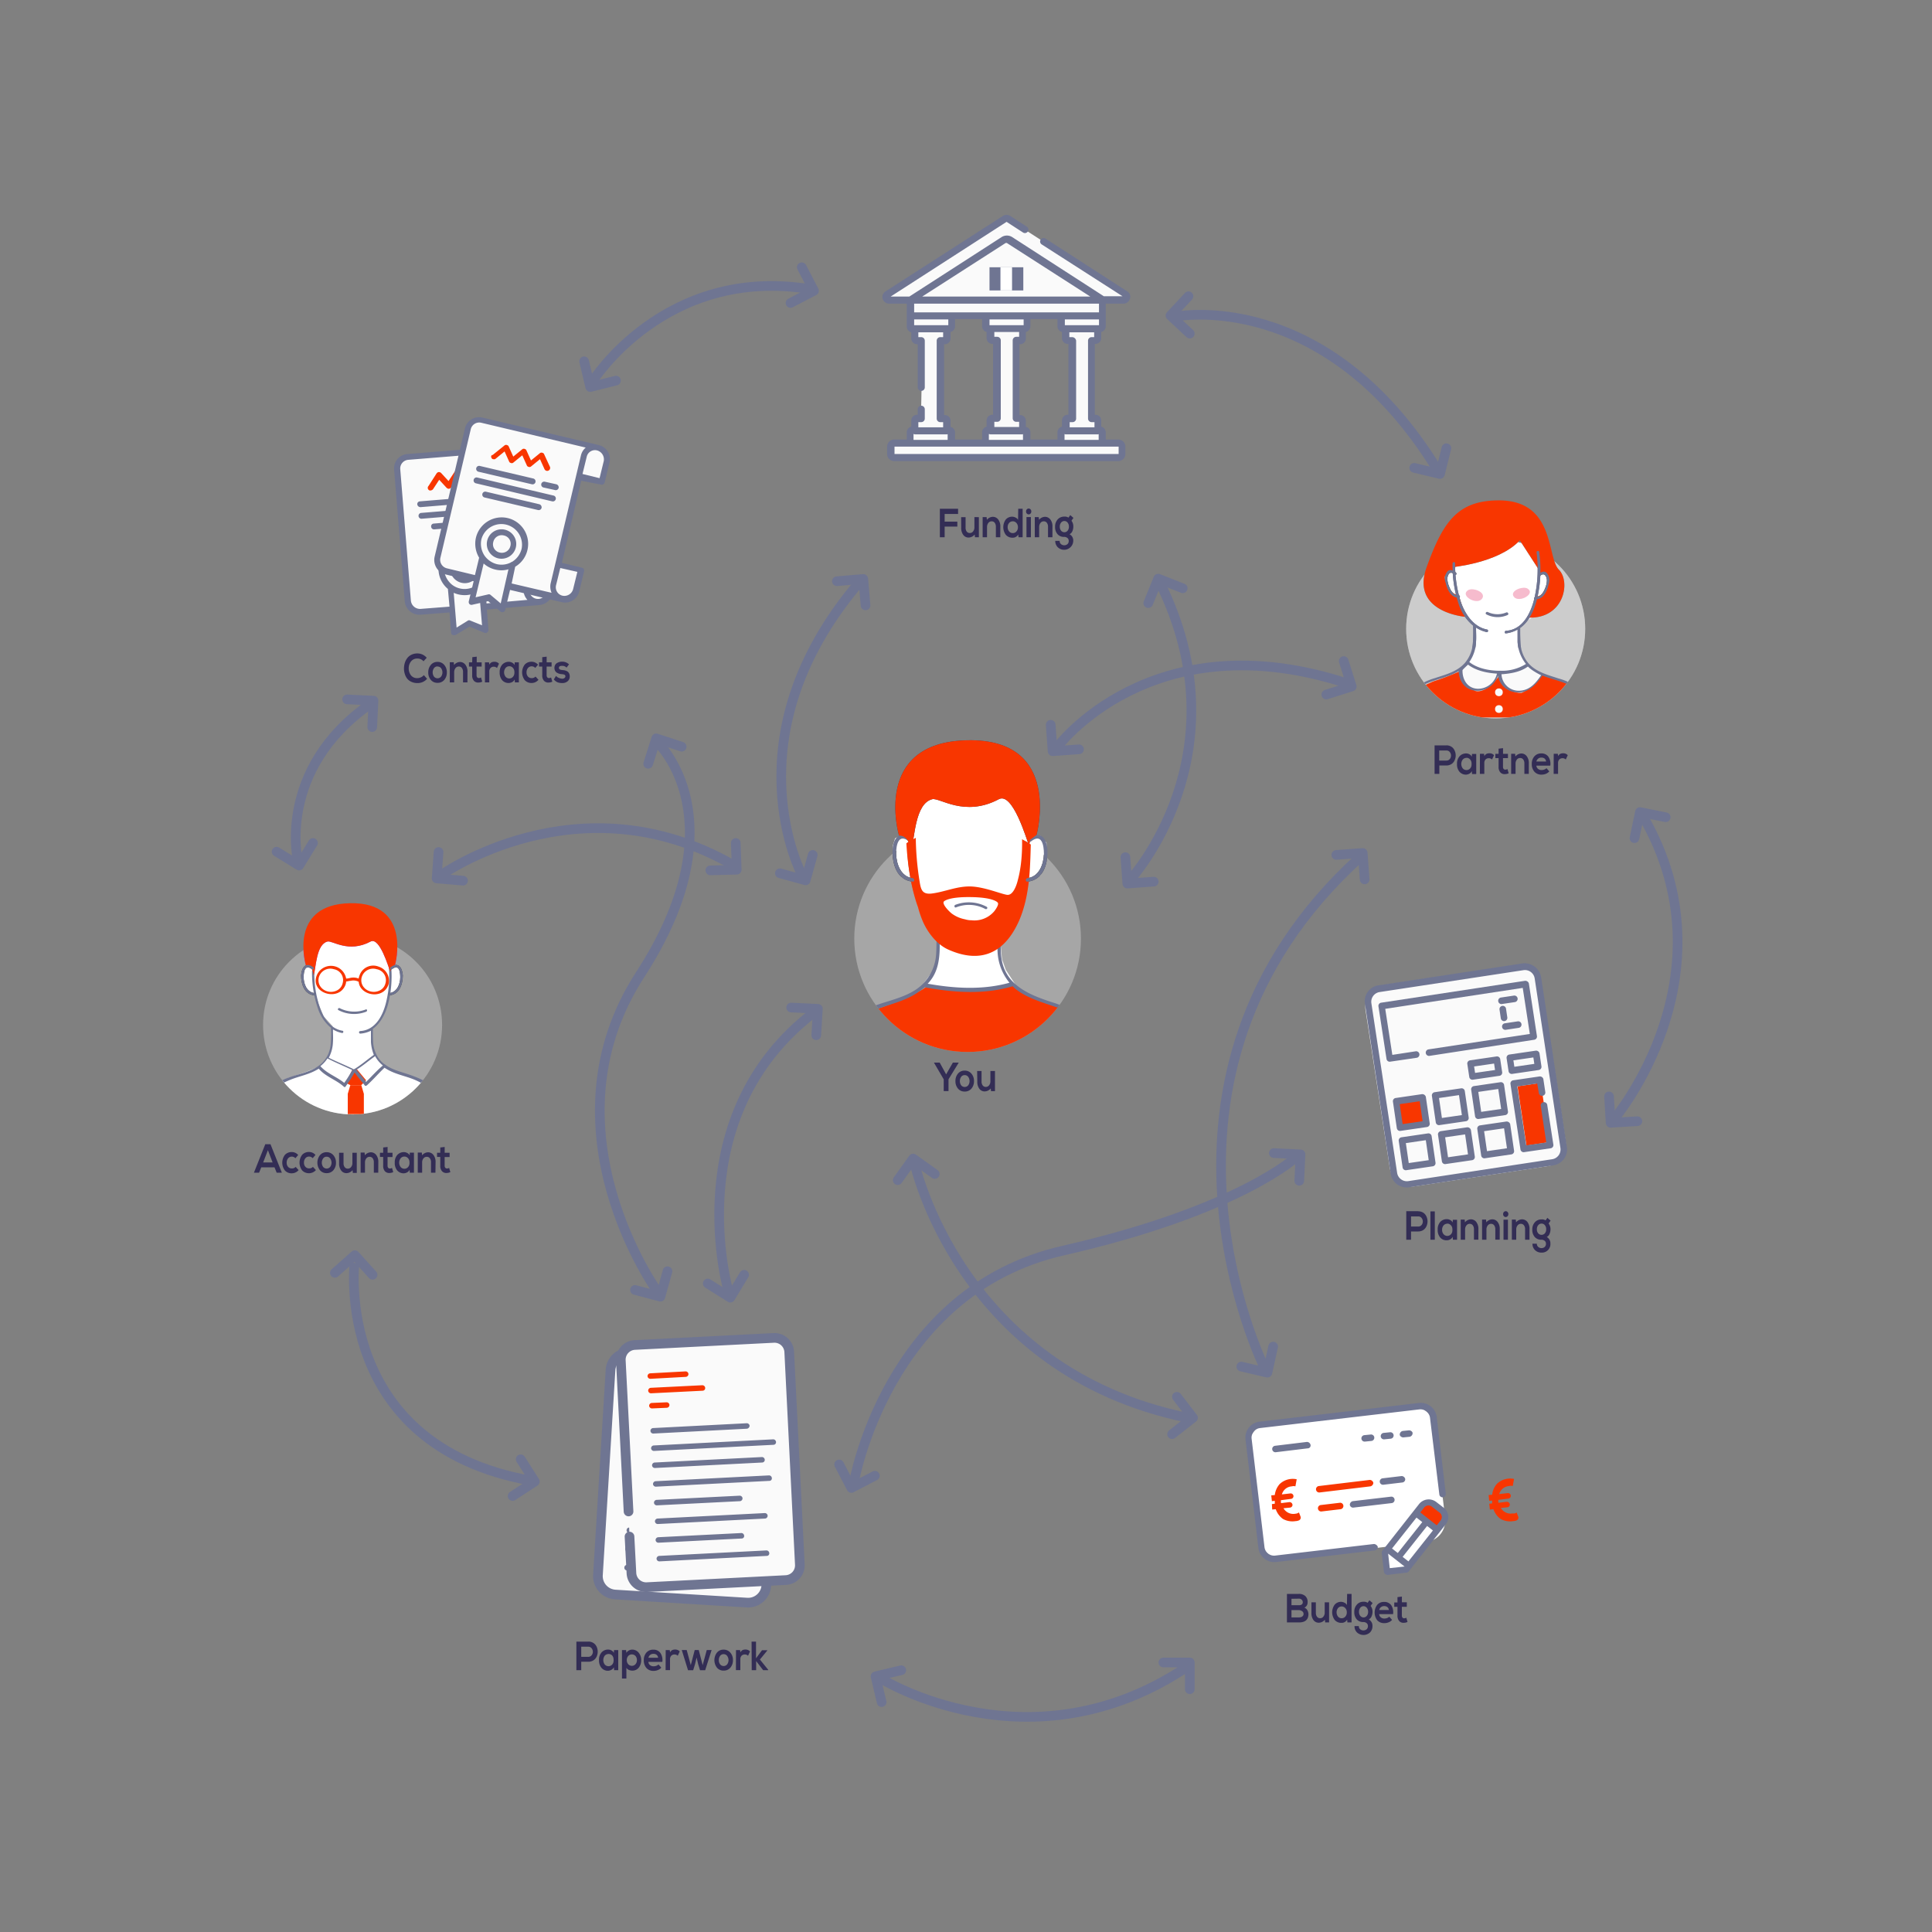 <svg id="Section1" xmlns="http://www.w3.org/2000/svg" viewBox="0 0 600 600"><rect x="0" y="0" width="600" height="600" fill="#808080" stroke="none"/><defs><clipPath id="clip-path"><circle class="cls-1" cx="300.5" cy="291.5" r="35.2"/></clipPath><clipPath id="clip-path-10"><circle class="cls-1" cx="464.5" cy="195.3" r="27.8"/></clipPath><clipPath id="clip-path-13"><path class="cls-1" d="M448.7 169.8h32.5v31.6h-32.5z"/></clipPath><clipPath id="clip-path-18"><circle class="cls-1" cx="109.5" cy="318.3" r="27.8"/></clipPath><style>.cls-1,.cls-10,.cls-11{fill:none}.cls-2{fill:#fff}.cls-3{fill:#f83600}.cls-4{clip-path:url(#clip-path)}.cls-5{fill:#ccc;opacity:.5}.cls-12,.cls-20,.cls-5{isolation:isolate}.cls-11{stroke-miterlimit:10}.cls-8{fill:#6f7592}.cls-9{fill:#38332d}.cls-10,.cls-11{stroke:#6f7592;stroke-width:3px}.cls-10{stroke-linecap:round;stroke-linejoin:round}.cls-13{fill:#332d55}.cls-14{fill:#fafafa}.cls-18{clip-path:url(#clip-path-10)}.cls-19{fill:#54bbd3}.cls-20{fill:#e84376;opacity:.2}.cls-21{clip-path:url(#clip-path-13)}.cls-22{clip-path:url(#clip-path-18)}</style></defs><path class="cls-2" d="M283.8 273.3l-3.4-1.1-2-3.6-.7-3.5v-2.5l.6-1.9 1.9-.9 2.9-8 4.3-8.2 30.1-.6 2.6 8.8v7.3l.9 1.2 1.8-.2 1.6 1.8.2 4.9-1.9 4.6-2.6 1.5-2.2.6-7.8 19.4.5 5.1 1.1 3.4 2.7 4-2.9.8-5.7.9-5.7.3-5.4-.4-7.7-1.1 3.4-4.6.9-3.8V291l-5.9-13.2-1.6-4.5z"/><path class="cls-3" d="M320.1 259.5l-3-4c.4 5.8.4 12-1.1 17.6-.4 1.7-1.5 4.8-3.3 4.6s-7.1-2.5-11.4-2.6-8 1.7-12.1 2.2c-2.9.3-3.3-1.2-3.7-3.7a90.17 90.17 0 01-1.2-14.7c0-.7-.4-2.7 0-3.4l-3 4c.4 13.8 3.7 22 3.7 22a33 33 0 001.4 4.2c1.5 3.6 4.4 7.4 8 9 8.7 3.9 16.9 2.5 22-9 3.7-8.4 3.4-17.5 3.7-26.2zM308.5 283a8.07 8.07 0 01-6.9 2.6 6.93 6.93 0 01-2-.3 10.11 10.11 0 01-4-1.7c-.6-.4-3.2-2.9-2.6-3.8 0 0 1.1-1.5 8.4-1.4s8.4 1.7 8.4 1.8c.4.6-1 2.5-1.3 2.8z"/><g class="cls-4"><circle class="cls-5" cx="300.5" cy="291.5" r="35.2"/></g><path stroke-miterlimit="10" stroke="#fff" fill="#fff" d="M283.9 273.3l-3.4-1.1-2-3.6-.7-3.5v-2.5l.6-1.9 1.9-.9 2.9-8 4.4-8.2 30-.6 2.6 8.8v7.3l.9 1.2 1.8-.2 1.6 1.8.2 4.9-1.9 4.6-2.6 1.5-2.2.6-7.8 19.4.5 5.1 1.2 3.4 2.6 4-2.9.8-5.7.9-5.7.3-5.4-.4-7.7-1.1 3.4-4.6.9-3.8V291l-5.9-13.2-1.6-4.5z"/><g class="cls-4"><path class="cls-3" d="M256.3 327s4.4-9.2 12.7-12.4l7.1-2.6s9.7-3.7 11.6-5.6c0 0 18.1 2.6 26.3-1.2 0 0 7.4 5.1 9.8 5.9 0 0 11.4 2.8 15.2 7 0 0 6.4 4.8 6.2 8.8h-88.9z"/></g><path d="M282.9 264.5c1.2-4.2 1.2-14.9 6.6-16.3 2.3-.6 10 5.7 20.7 0 4.3-2.3 8.6 12.4 9.4 14.5l.3-1.9 2-1.5s8.3-30-21.5-29.4-21.2 29.6-21.2 29.6 3.3-.4 3.7 5z" fill="#40405b"/><g class="cls-4"><path class="cls-8" d="M258.9 323.7c2.4-4.3 7-7.6 11.6-9.6 1.9 4.3 2.1 8.9 1.7 13.6h1.2a29.07 29.07 0 00-1.8-14c4.5-1.8 9.3-2.7 13.3-5.4.1-.1.2-.1.2-.2a17.68 17.68 0 002.2-1.6c.1.1.2.2.3.2 9 1.6 18.1 2.2 26.9-.4a11 11 0 001.1 1c4.3 3.3 10.2 4.5 15.1 6.5l.6.3c-3.1 3.5-3.9 8.7-3.8 13.6h1.2c-.1-4.8.6-9.9 3.7-13.1 4.2 2 8.3 5.2 10.5 9.1a33.89 33.89 0 011.8 3.9h1.1a28.13 28.13 0 00-5-8.7c-3.3-3.7-8.6-5.8-13.3-7.4-7.8-2.5-15.8-5.5-16.6-14.9-.2-2.3-.1-4.6-.1-7 3.7-2.6 5.9-7.2 7.2-11.7a55.42 55.42 0 001.5-17.7 4.87 4.87 0 01-1.1.4 55 55 0 01-1.3 16.2c-1.5 6.3-5.1 13.3-12.4 13.7a2.44 2.44 0 000 1.2 12.08 12.08 0 005.1-1.4c0 1.8-.1 3.5 0 5.3a16.37 16.37 0 003.7 9.6c-8.3 2.3-16.9 1.8-25.4.3 2.7-2.8 3.5-6.2 3.7-9.9.1-2 0-4.1 0-6.1a12.25 12.25 0 004.4 1.7c.7.1.9-1 .2-1.1-5.9-1.1-9.2-6.4-11-11.6a50.94 50.94 0 01-2.5-16.9c0-.7-1.1-.6-1.1.1a52.83 52.83 0 002.7 17.7 20.38 20.38 0 006.3 9.4c0 2.6.1 5.2-.1 7.8a14.35 14.35 0 01-3.4 8.2c-3.3 3.9-8.5 5.2-13.2 6.7s-10 3.6-13.3 7.4a28.13 28.13 0 00-5 8.7h1.1c.7-1.2 1.3-2.7 2-3.9z"/></g><g class="cls-4"><path class="cls-8" d="M296.9 281.8a10.76 10.76 0 019.1.5c.5.2.9-.4.4-.7a11.77 11.77 0 00-9.7-.6c-.5.2-.3 1 .2.8z"/></g><g class="cls-4"><path class="cls-9" d="M319.7 260.4c-.5.4 0 1.4.5.9 3.3-2.6 4 1.1 4 3.9-.1 3.2-1.5 7.1-5.1 7.5-.7.1-.7 1.2 0 1.1 4.8-.5 6.3-5.3 6.2-9.6-.1-3.7-2.1-6.5-5.6-3.8z"/></g><g class="cls-4"><path class="cls-9" d="M282.8 260.4c.5.4 0 1.4-.5.9-3.3-2.6-4 1.1-4 3.9.1 3.2 1.5 7.1 5.1 7.5.7.1.7 1.2 0 1.1-4.8-.5-6.3-5.3-6.2-9.6 0-3.7 2.1-6.5 5.6-3.8z"/></g><g class="cls-4"><path class="cls-3" d="M320.2 259.7l-3-4c.4 5.8.4 12-1.1 17.6-.4 1.7-1.5 4.8-3.3 4.6s-7.1-2.5-11.4-2.6-8 1.7-12.1 2.2c-2.9.3-3.3-1.2-3.7-3.7a90.17 90.17 0 01-1.2-14.7c0-.7-.4-2.7 0-3.4l-3 4c.4 13.8 3.7 22 3.7 22a33 33 0 001.4 4.2c1.5 3.6 4.4 7.4 8 9 8.7 3.9 16.9 2.5 22-9 3.6-8.4 3.4-17.5 3.7-26.2zm-11.6 23.5a8.07 8.07 0 01-6.9 2.6 6.93 6.93 0 01-2-.3 10.11 10.11 0 01-4-1.7c-.6-.4-3.2-2.9-2.6-3.8 0 0 1.1-1.5 8.4-1.4s8.4 1.7 8.4 1.8c.4.6-1 2.5-1.3 2.8z"/></g><path class="cls-8" d="M319.7 260.4c-.5.4 0 1.4.5.9 3.3-2.6 4 1.1 4 3.9-.1 3.2-1.5 7.1-5.1 7.5-.7.1-.7 1.2 0 1.1 4.8-.5 6.3-5.3 6.2-9.6-.1-3.7-2.1-6.5-5.6-3.8zm-36.9 0c.5.4 0 1.4-.5.9-3.3-2.6-4 1.1-4 3.9.1 3.2 1.5 7.1 5.1 7.5.7.1.7 1.2 0 1.1-4.8-.5-6.3-5.3-6.2-9.6 0-3.7 2.1-6.5 5.6-3.8z"/><path class="cls-3" d="M282.9 264.5c1.2-4.2 1.2-14.9 6.6-16.3 2.3-.6 10 5.7 20.7 0 4.3-2.3 8.6 12.4 9.4 14.5l.3-1.9 2-1.5s8.3-30-21.5-29.4-21.2 29.6-21.2 29.6 3.3-.4 3.7 5z"/><path class="cls-10" d="M249 83l3.8 7.3-7.3 3.8M143.8 273.5l-8.2-.7.6-8.2"/><path class="cls-11" d="M92.5 267.4s-6.7-28.3 22.4-48.7M249.2 272s-23.3-43.1 17.8-91.3m61.1 51.6s29.3-40.1 90.5-20M351 273.2s35.8-38.9 9.1-92.5m5.1-82.4s46.4-9.2 81.2 47.6m54.9 201.6s37.6-44.5 8.9-94.1M392.8 425s-45.3-90.7 29.5-158.7m-218 135s-36.6-50.6-5.5-98.6 5.5-72 5.5-72M136.6 272s43-31 91.2-3.3M110.1 392.2s-6.7 56.5 54.6 67.6m61.6-58.5s-16.1-54.6 26.8-87.1m30.9 47s14 64.6 84.8 79.1"/><path class="cls-11" d="M265.1 460.8s10.1-59.9 65-72.4 72.5-29.1 72.5-29.1M273.4 521.2s46.5 29.3 95.5-3.7"/><path class="cls-10" d="M361.3 516.3h8.2v8.3m-95.7 4l-1.9-8 8-1.9m-8.2-60.4l-7.3 3.8-3.8-7.3m-29.5-58.9l-4.3 7.1-7-4.4m-12.5-3.8l-2.2 7.9-7.9-2.1m-35.5 52.6l4.4 6.9-6.9 4.5M104 395.3l6.2-5.5 5.5 6.1m249.8 37.9l5 6.5-6.5 5.1m31.4-27.2l-1.8 8.1-8.1-1.9m10.1-66.3l8.3.4-.4 8.2m-124.7-.2l4.8-6.7 6.7 4.8m-44.6-51.7l8.3.4-.5 8.2m255 26.7l-8.3.5-.5-8.2m7.9-80.2l1.7-8.1 8 1.6M415 265.5l8.2-.6.6 8.2m-6.5-67.8l2.5 7.9-7.9 2.5m-76.8 17l-8.2.6-.6-8.2m32 48.7l-8.2.6-.6-8.2m7.1-78.9l3.1-7.6 7.6 3m-107.4-2.2l8.2-.7.7 8.2m-77.5-69.8l-8 2-1.9-8m71 153.3l-2.2 7.9-8-2.2m-13.7-9.4l.3 8.3-8.2.2m-123.4-8.5l-4.3 7-7-4.3m21.9-47.3l8.2.4-.4 8.2m85.7 11.4l2.5-7.9 7.9 2.6m157.8-128.3l-6-5.6 5.6-6m80.1 47.2l-2 8-8-1.9"/><g class="cls-12"><path class="cls-13" d="M291.83 330l2 3.65 2.09-3.65h1.79v.07l-3.14 5.12v3.66h-1.49v-3.66l-3-5.12V330zm5.67 3.42a2.6 2.6 0 012.08-.93 2.64 2.64 0 012.1.93 3.43 3.43 0 01.8 2.32 3.48 3.48 0 01-.78 2.32 2.63 2.63 0 01-2.11.93 2.59 2.59 0 01-2.09-.93 3.48 3.48 0 01-.78-2.32 3.52 3.52 0 01.78-2.32zm2.09.47a1.27 1.27 0 00-1.1.55 2.31 2.31 0 000 2.6 1.42 1.42 0 002.21 0 2.25 2.25 0 000-2.59 1.31 1.31 0 00-1.11-.56zm3.87-1.28h1.37v3.27a2 2 0 00.35 1.2 1.17 1.17 0 001 .47 1.25 1.25 0 001-.51 1.92 1.92 0 00.4-1.24v-3.19H309v6.25h-1.23l-.09-.84a2.48 2.48 0 01-1.87.93 2 2 0 01-1.66-.82 3.55 3.55 0 01-.64-2.24z"/></g><g class="cls-12"><path class="cls-13" d="M182.74 509.81a2.83 2.83 0 011.25.27 2.64 2.64 0 01.92.71 3.09 3.09 0 01.53 1 3.76 3.76 0 010 2.3 3.09 3.09 0 01-.53 1 2.64 2.64 0 01-.92.71 2.83 2.83 0 01-1.25.27h-2.23v2.61H179v-8.86h3.72zm-2.23 1.59v3.14h2.23a1.25 1.25 0 001-.49 1.66 1.66 0 00.38-1.08 1.82 1.82 0 00-.38-1.08 1.28 1.28 0 00-1-.49zm10.13 1.9l.05-.86H192v6.24h-1.29l-.07-.91a1.68 1.68 0 01-.75.79 2.26 2.26 0 01-1 .31 2.61 2.61 0 01-2.06-.86 3.48 3.48 0 01-.8-2.46 3.38 3.38 0 01.82-2.41 2.67 2.67 0 012.07-.85 2 2 0 011 .28 1.8 1.8 0 01.72.73zm-1.64.37a1.56 1.56 0 00-1.18.5 2.32 2.32 0 000 2.77 1.54 1.54 0 001.18.51 1.48 1.48 0 001-.39 1.7 1.7 0 00.52-.94 3.45 3.45 0 000-1.11 1.69 1.69 0 00-.52-1 1.48 1.48 0 00-1-.34zm5.53 7.61h-1.37v-8.84h1.28l.09.86a1.9 1.9 0 01.8-.74 2.16 2.16 0 011-.26 2.57 2.57 0 012 .93 3.47 3.47 0 01.79 2.34 3.61 3.61 0 01-.75 2.34 2.51 2.51 0 01-2 .92 2.81 2.81 0 01-1.05-.21 1.51 1.51 0 01-.79-.68zm.57-4.45a1.51 1.51 0 002.26 0 1.86 1.86 0 00.44-1.26 1.93 1.93 0 00-.42-1.27 1.55 1.55 0 00-2.3 0 1.93 1.93 0 00-.43 1.27 1.87 1.87 0 00.45 1.26zm10.59-.72h-4.33a1.38 1.38 0 00.5 1 1.71 1.71 0 001.15.37 2.26 2.26 0 00.83-.16 1.59 1.59 0 00.65-.42l.88 1a2.59 2.59 0 01-1.07.75 3.36 3.36 0 01-1.31.26 2.88 2.88 0 01-2.24-.9 3.51 3.51 0 01-.81-2.43 3.45 3.45 0 01.8-2.35 2.75 2.75 0 012.15-.91 2.58 2.58 0 012.19 1 4 4 0 01.61 2.79zm-4.31-1.28h3a1.28 1.28 0 00-.45-.9 1.52 1.52 0 00-1-.31 1.6 1.6 0 00-1 .31 1.52 1.52 0 00-.55.9zm5.36-2.39H208l.1.72a1.62 1.62 0 01.68-.71 2.05 2.05 0 01.89-.17 1.85 1.85 0 011.43.59l-.62 1.34a1.41 1.41 0 00-1-.4 1.37 1.37 0 00-1 .38 1.64 1.64 0 00-.4 1.2v3.29h-1.37zm9.01-.01H217l1.22 4.69 1.27-4.69H221l-2 6.27h-1.6l-.57-1.84-.49-2.09-.5 2.09-.57 1.84h-1.6l-1.94-6.27h1.53l1.27 4.69zm6.89.82a2.61 2.61 0 012.08-.94 2.66 2.66 0 012.1.94 3.41 3.41 0 01.8 2.32 3.5 3.5 0 01-.78 2.32 2.63 2.63 0 01-2.11.93 2.59 2.59 0 01-2.09-.93 3.84 3.84 0 010-4.64zm2.09.47a1.28 1.28 0 00-1.1.54 2.15 2.15 0 00-.4 1.31 2.09 2.09 0 00.4 1.29 1.4 1.4 0 002.21 0 2.23 2.23 0 000-2.58 1.31 1.31 0 00-1.11-.56zm3.84-1.28h1.27l.1.72a1.62 1.62 0 01.68-.71 2 2 0 01.88-.17 1.83 1.83 0 011.43.59l-.62 1.34a1.37 1.37 0 00-1-.4 1.41 1.41 0 00-1 .38 1.63 1.63 0 00-.39 1.2v3.29h-1.37zm4.84-2.61h1.38V515l1.86-2.51h1.64v.09l-2.29 2.8 2.57 3.18v.12H237l-2.17-2.82v2.82h-1.38z"/></g><g class="cls-12"><path class="cls-13" d="M293.37 166.84h-1.49V158h5.66v1.61h-4.17V162h3.94v1.54h-3.94zm5.12-6.24h1.38v3.26a2 2 0 00.34 1.21 1.18 1.18 0 001 .46 1.22 1.22 0 001-.5 1.92 1.92 0 00.4-1.24v-3.19H304v6.25h-1.22l-.09-.85a2.49 2.49 0 01-1.88.94 2 2 0 01-1.66-.82 3.61 3.61 0 01-.64-2.24zm12.16 6.24h-1.37v-3.27a2 2 0 00-.35-1.2 1.16 1.16 0 00-1-.47 1.25 1.25 0 00-1 .51 2 2 0 00-.4 1.24v3.19h-1.36v-6.25h1.23l.09.84a2.46 2.46 0 011.82-.93 2.08 2.08 0 011.68.82 3.4 3.4 0 01.67 2.24zm5.57-8.84h1.37v8.85h-1.28l-.09-.86a1.94 1.94 0 01-1.79 1 2.67 2.67 0 01-2.05-.88 4 4 0 010-4.8 2.63 2.63 0 012-.85 2.37 2.37 0 011 .27 1.58 1.58 0 01.79.73zm-1.7 3.9a1.47 1.47 0 00-1.13.5 1.89 1.89 0 00-.45 1.32 1.93 1.93 0 00.46 1.32 1.42 1.42 0 001.12.52 1.48 1.48 0 001.14-.51 1.89 1.89 0 00.47-1.33 1.86 1.86 0 00-.48-1.31 1.48 1.48 0 00-1.13-.52zm4.39-2.39a.87.87 0 01-.25-.67.88.88 0 01.25-.67.76.76 0 011.11 0 .89.89 0 01.26.67.87.87 0 01-.26.67.76.76 0 01-1.11 0zm1.24 1.07h-1.37v6.26h1.37zm6.69 6.26h-1.37v-3.27a2 2 0 00-.35-1.2 1.16 1.16 0 00-1-.47 1.25 1.25 0 00-1 .51 2 2 0 00-.4 1.24v3.19h-1.36v-6.25h1.23l.09.84a2.48 2.48 0 011.82-.93 2.06 2.06 0 011.68.82 3.4 3.4 0 01.67 2.24zm4.98-6.09l.55-.78 1 .86-.62.88a2.92 2.92 0 01.58 1.85 3.5 3.5 0 01-.27 1.35 1.88 1.88 0 01-.9 1 2.19 2.19 0 011.15 2.06 2.84 2.84 0 01-4.79 2 2.67 2.67 0 01-.8-2h1.36a1.24 1.24 0 00.42 1 1.52 1.52 0 001 .37 1.49 1.49 0 001-.35 1.25 1.25 0 00.4-1 1.11 1.11 0 00-.42-.93 1.61 1.61 0 00-1-.32 2.6 2.6 0 01-2.05-.84 3.29 3.29 0 01-.76-2.3 3.25 3.25 0 01.81-2.3 2.66 2.66 0 012-.86 2.06 2.06 0 011.34.31zm-1.27 1.05a1.31 1.31 0 00-1 .48 1.88 1.88 0 00-.42 1.28 1.85 1.85 0 00.42 1.27 1.33 1.33 0 001 .46 1.3 1.3 0 001-.47 1.89 1.89 0 00.41-1.26 1.92 1.92 0 00-.41-1.27 1.29 1.29 0 00-1-.49z"/></g><g class="cls-12"><path class="cls-13" d="M131.63 209.66l1 1.15a3.82 3.82 0 01-3 1.32 4.36 4.36 0 01-1.88-.39 3.48 3.48 0 01-1.31-1 4.6 4.6 0 01-.73-1.45 5.48 5.48 0 01-.25-1.69 6.1 6.1 0 01.25-1.71 4.77 4.77 0 01.76-1.49 3.42 3.42 0 011.32-1.07 4.11 4.11 0 011.84-.4 3.77 3.77 0 012.89 1.35l-1 1.08a2.43 2.43 0 00-1.9-.84 2.39 2.39 0 00-2 .92 3.37 3.37 0 00-.69 2.16 3.45 3.45 0 00.69 2.12 2.4 2.4 0 002 .88 2.55 2.55 0 001.06-.24 2.44 2.44 0 00.95-.7zm2.16-3.16a2.58 2.58 0 012.08-.94 2.63 2.63 0 012.1.94 3.43 3.43 0 01.8 2.31 3.48 3.48 0 01-.78 2.32 2.63 2.63 0 01-2.11.93 2.58 2.58 0 01-2.09-.93 3.44 3.44 0 01-.79-2.32 3.48 3.48 0 01.79-2.31zm2.09.46a1.32 1.32 0 00-1.11.55 2.31 2.31 0 000 2.6 1.41 1.41 0 002.22 0 2.25 2.25 0 000-2.59 1.32 1.32 0 00-1.11-.52zm9.29 4.96h-1.37v-3.26a2 2 0 00-.35-1.2 1.16 1.16 0 00-1-.47 1.25 1.25 0 00-1 .51 2 2 0 00-.4 1.24v3.18h-1.36v-6.25h1.23l.09.85a2.48 2.48 0 011.82-.94 2.11 2.11 0 011.68.82 3.41 3.41 0 01.67 2.25zm1.51-7.83l1.37-.16v1.77h1.53v1.3H148v2.69a1 1 0 00.19.66.69.69 0 00.53.23 1.42 1.42 0 00.66-.19l.38 1.31a2.8 2.8 0 01-1.13.27 1.79 1.79 0 01-1.46-.55 2.47 2.47 0 01-.53-1.73V207h-1v-1.3h1zm3.92 1.6h1.27l.1.72a1.56 1.56 0 01.68-.71 2 2 0 01.89-.18 1.79 1.79 0 011.42.6l-.61 1.34a1.42 1.42 0 00-1-.41 1.34 1.34 0 00-1 .39 1.57 1.57 0 00-.4 1.19v3.29h-1.35zm9.23.86v-.86h1.31v6.23h-1.24l-.07-.91a1.66 1.66 0 01-.75.8 2.33 2.33 0 01-1.05.3 2.62 2.62 0 01-2.06-.85 3.52 3.52 0 01-.79-2.46 3.4 3.4 0 01.81-2.42 2.76 2.76 0 012.08-.85 2.1 2.1 0 011 .28 1.71 1.71 0 01.76.74zm-1.64.36a1.52 1.52 0 00-1.17.51 2.26 2.26 0 000 2.76 1.52 1.52 0 001.17.52 1.44 1.44 0 001-.4 1.67 1.67 0 00.52-.94 3.44 3.44 0 000-1.11 1.67 1.67 0 00-.52-.94 1.44 1.44 0 00-1-.4zm8.12 3.2l.92 1a2.78 2.78 0 01-2.13 1 2.83 2.83 0 01-2.11-.85 4 4 0 010-4.9 2.83 2.83 0 012.11-.85 2.64 2.64 0 012 .92l-.87 1a1.51 1.51 0 00-1.11-.5 1.47 1.47 0 00-1.15.52 2 2 0 00-.45 1.33 1.89 1.89 0 00.45 1.34 1.49 1.49 0 001.13.48 1.53 1.53 0 001.21-.49zm2.09-6.02l1.37-.16v1.77h1.53v1.3h-1.54v2.69a1 1 0 00.2.66.65.65 0 00.52.23 1.38 1.38 0 00.66-.19l.39 1.31a2.88 2.88 0 01-1.14.27 1.77 1.77 0 01-1.45-.55 2.47 2.47 0 01-.54-1.73V207h-1v-1.3h1zm8.31 2.24l-.76 1a1.82 1.82 0 00-1.38-.55c-.67 0-1 .2-1 .62s.35.63 1 .68l.65.07a3.68 3.68 0 01.63.19 1.82 1.82 0 01.56.34 1.67 1.67 0 01.38.56 2.17 2.17 0 01.15.84 1.94 1.94 0 01-.62 1.46 2.5 2.5 0 01-1.76.59 4.09 4.09 0 01-1.39-.23 3 3 0 01-1.17-.9l.68-1.1a2.12 2.12 0 00.85.61 2.86 2.86 0 001.06.27 1.06 1.06 0 00.7-.21.63.63 0 00.3-.54.53.53 0 00-.25-.47 2.13 2.13 0 00-.85-.19 3.79 3.79 0 01-.81-.14 3.12 3.12 0 01-.73-.32 1.52 1.52 0 01-.56-.59 2 2 0 010-1.79 1.55 1.55 0 01.58-.61 2.86 2.86 0 01.74-.32 2.76 2.76 0 01.8-.11 2.92 2.92 0 012.2.84z"/></g><g class="cls-12"><path class="cls-13" d="M440.44 376.17a2.91 2.91 0 011.26.28 2.49 2.49 0 01.91.71 3.09 3.09 0 01.53 1 3.43 3.43 0 01.19 1.15 3.51 3.51 0 01-.19 1.15 3.2 3.2 0 01-.53 1 2.6 2.6 0 01-.91.71 2.91 2.91 0 01-1.26.27h-2.23V385h-1.48v-8.85h3.71zm-2.23 1.6v3.14h2.23a1.27 1.27 0 001.06-.49 1.67 1.67 0 00.37-1.08 1.71 1.71 0 00-.38-1.08 1.24 1.24 0 00-1.05-.49zm6.02-1.57h1.36v8.8h-1.36zm6.91 3.47l.05-.86h1.31V385h-1.29l-.07-.91a1.66 1.66 0 01-.75.8 2.21 2.21 0 01-1.05.3 2.62 2.62 0 01-2.06-.85 3.52 3.52 0 01-.79-2.46 3.4 3.4 0 01.81-2.42 2.72 2.72 0 012.08-.84 2.1 2.1 0 011 .27 1.71 1.71 0 01.76.78zm-1.64.36a1.52 1.52 0 00-1.17.51 2 2 0 00-.47 1.38 2 2 0 00.47 1.39 1.52 1.52 0 001.17.51 1.44 1.44 0 001-.4 1.61 1.61 0 00.52-.94 3.38 3.38 0 000-1.1 1.61 1.61 0 00-.52-.95 1.44 1.44 0 00-1-.43zm9.62 4.97h-1.37v-3.26a2 2 0 00-.35-1.2 1.19 1.19 0 00-1-.47 1.25 1.25 0 00-1 .51 1.9 1.9 0 00-.4 1.24V385h-1.36v-6.25h1.23l.09.85a2.46 2.46 0 011.82-.93 2.1 2.1 0 011.68.81 3.51 3.51 0 01.67 2.25zm6.63 0h-1.37v-3.26a2 2 0 00-.35-1.2 1.16 1.16 0 00-1-.47 1.25 1.25 0 00-1 .51 2 2 0 00-.4 1.24V385h-1.36v-6.25h1.23l.09.85a2.48 2.48 0 011.82-.93 2.07 2.07 0 011.68.81 3.45 3.45 0 01.67 2.25zm1.31-7.28a.88.88 0 01-.25-.67.87.87 0 01.25-.67.81.81 0 01.56-.24.77.77 0 01.55.24.87.87 0 01.26.67.89.89 0 01-.26.67.77.77 0 01-.55.24.81.81 0 01-.56-.24zm1.24 1.06h-1.37V385h1.37zM475 385h-1.37v-3.26a1.9 1.9 0 00-.35-1.2 1.16 1.16 0 00-1-.47 1.22 1.22 0 00-1 .51 1.9 1.9 0 00-.4 1.24V385h-1.36v-6.25h1.22l.09.85a2.48 2.48 0 011.82-.93 2.11 2.11 0 011.69.81 3.5 3.5 0 01.66 2.25zm5-6l.55-.79 1 .86-.62.89a2.91 2.91 0 01.59 1.85 3.55 3.55 0 01-.28 1.35 1.8 1.8 0 01-.89 1 2.21 2.21 0 011.14 2.07 2.63 2.63 0 01-2.77 2.78 2.79 2.79 0 01-2-.77 2.68 2.68 0 01-.8-2h1.36a1.26 1.26 0 00.43 1 1.53 1.53 0 001 .37 1.47 1.47 0 001-.35 1.25 1.25 0 00.4-1 1.09 1.09 0 00-.42-.93 1.54 1.54 0 00-1-.32 2.63 2.63 0 01-2.06-.85 3.31 3.31 0 01-.76-2.29 3.25 3.25 0 01.81-2.3 2.64 2.64 0 012-.87 2 2 0 011.32.3zm-1.29 1a1.32 1.32 0 00-1 .48 1.88 1.88 0 00-.42 1.28 1.81 1.81 0 00.42 1.26 1.36 1.36 0 002.06 0 1.84 1.84 0 00.41-1.26 1.87 1.87 0 00-.41-1.27 1.29 1.29 0 00-1.06-.49z"/></g><g class="cls-12"><path class="cls-13" d="M403.35 495a2.89 2.89 0 012 .65 2.39 2.39 0 01.74 1.92 1.78 1.78 0 01-1 1.71 1.66 1.66 0 01.94.83 2.53 2.53 0 01.32 1.14c0 1.74-1 2.61-2.95 2.61h-3.73V495zm-2.27 1.52v2h2.27c.83 0 1.24-.32 1.24-.95a1.12 1.12 0 00-.3-.74 1.21 1.21 0 00-.94-.35zm0 3.51v2.27h2.27a2.39 2.39 0 00.66-.08 1.24 1.24 0 00.56-.33.89.89 0 00.26-.65 1 1 0 00-.48-.89 1.8 1.8 0 00-1-.32zm6.2-2.42h1.37v3.27a2 2 0 00.35 1.2 1.16 1.16 0 001 .47 1.22 1.22 0 001-.51 1.92 1.92 0 00.4-1.24v-3.19h1.36v6.25h-1.22l-.09-.85a2.48 2.48 0 01-1.88.94 2 2 0 01-1.66-.82 3.61 3.61 0 01-.63-2.24zm11.08-2.61h1.38v8.85h-1.29l-.09-.86a1.9 1.9 0 01-1.78 1 2.66 2.66 0 01-2.06-.88 4 4 0 010-4.8 2.63 2.63 0 012-.85 2.37 2.37 0 011 .27 1.64 1.64 0 01.78.73zm-1.69 3.9a1.47 1.47 0 00-1.13.5 2.16 2.16 0 000 2.65 1.43 1.43 0 001.12.51 1.48 1.48 0 001.14-.51 1.87 1.87 0 00.46-1.33 1.85 1.85 0 00-.47-1.31 1.48 1.48 0 00-1.12-.51zm8.06-1.14l.55-.78 1 .86-.62.89a2.88 2.88 0 01.59 1.84 3.38 3.38 0 01-.28 1.36 1.88 1.88 0 01-.89 1 2.2 2.2 0 011.15 2.06 2.7 2.7 0 01-.78 2 3 3 0 01-4 0 2.66 2.66 0 01-.79-2H422a1.24 1.24 0 00.42 1 1.61 1.61 0 002 0 1.25 1.25 0 00.4-1 1.11 1.11 0 00-.42-.93 1.6 1.6 0 00-1-.32 2.63 2.63 0 01-2.06-.84 3.34 3.34 0 01-.75-2.3 3.2 3.2 0 01.81-2.29 2.61 2.61 0 012-.87 2.08 2.08 0 011.33.32zm-1.27 1.05a1.33 1.33 0 00-1 .48 1.93 1.93 0 00-.41 1.28 1.88 1.88 0 00.41 1.27 1.36 1.36 0 001 .47 1.31 1.31 0 001-.48 1.84 1.84 0 00.42-1.26 1.89 1.89 0 00-.42-1.27 1.32 1.32 0 00-1-.49zm9.17 2.47h-4.33a1.43 1.43 0 00.51 1 1.71 1.71 0 001.15.37 2.3 2.3 0 00.83-.16 1.5 1.5 0 00.65-.42l.88 1a2.59 2.59 0 01-1.07.75 3.36 3.36 0 01-1.31.26 2.88 2.88 0 01-2.24-.9 4 4 0 010-4.78 2.74 2.74 0 012.14-.91 2.61 2.61 0 012.2 1 4 4 0 01.59 2.79zm-4.3-1.28h3a1.35 1.35 0 00-.45-.9 1.52 1.52 0 00-1-.31 1.6 1.6 0 00-1 .31 1.51 1.51 0 00-.55.9zm5.67-4l1.37-.17v1.77h1.53v1.4h-1.54v2.7a1 1 0 00.19.66.68.68 0 00.53.22 1.31 1.31 0 00.66-.19l.38 1.32a2.63 2.63 0 01-1.13.26 1.73 1.73 0 01-1.46-.55 2.49 2.49 0 01-.53-1.72V499h-1v-1.33h1z"/></g><g class="cls-12"><path class="cls-13" d="M85.92 364.19l-.67-1.67h-4.11l-.68 1.67h-1.6l3.53-8.85H84l3.53 8.85zM84.66 361l-1.46-3.8-1.47 3.8zm7.16 1.38l.92 1a2.78 2.78 0 01-2.13 1 2.83 2.83 0 01-2.11-.85 4 4 0 010-4.9 2.83 2.83 0 012.11-.85 2.62 2.62 0 012 .92l-.87 1a1.51 1.51 0 00-1.11-.5 1.47 1.47 0 00-1.15.52 2 2 0 00-.45 1.33 1.89 1.89 0 00.45 1.34 1.49 1.49 0 001.13.48 1.53 1.53 0 001.21-.49zm5.36 0l.93 1a2.93 2.93 0 01-4.25.13 4 4 0 010-4.9 2.83 2.83 0 012.11-.85 2.61 2.61 0 012 .92l-.86 1a1.55 1.55 0 00-1.12-.5 1.46 1.46 0 00-1.14.52 2 2 0 00-.45 1.33 1.89 1.89 0 00.45 1.34 1.47 1.47 0 001.12.48 1.52 1.52 0 001.21-.47zm2.18-3.62a2.57 2.57 0 012.08-.93 2.62 2.62 0 012.09.93 3.44 3.44 0 01.81 2.32 3.49 3.49 0 01-.79 2.32 2.63 2.63 0 01-2.1.93 2.6 2.6 0 01-2.1-.93 3.82 3.82 0 010-4.64zm2.09.47a1.27 1.27 0 00-1.11.55 2.31 2.31 0 000 2.6 1.42 1.42 0 002.21 0 2.25 2.25 0 000-2.59 1.3 1.3 0 00-1.1-.56zm3.86-1.23h1.38v3.26a1.9 1.9 0 00.35 1.2 1.16 1.16 0 001 .47 1.22 1.22 0 001-.51 1.9 1.9 0 00.4-1.24V358h1.36v6.25h-1.22l-.09-.85a2.51 2.51 0 01-1.88.93 2 2 0 01-1.66-.82 3.59 3.59 0 01-.64-2.24zm12.16 6.19h-1.37v-3.26a2 2 0 00-.35-1.2 1.14 1.14 0 00-1-.47 1.27 1.27 0 00-1 .5 2 2 0 00-.4 1.24v3.19H112v-6.25h1.23l.09.85a2.49 2.49 0 011.82-.94 2.1 2.1 0 011.68.82 3.41 3.41 0 01.67 2.25zm1.53-7.83l1.37-.16v1.8h1.53v1.33h-1.54V362a1 1 0 00.19.66.69.69 0 00.53.23 1.42 1.42 0 00.66-.19l.38 1.31a2.8 2.8 0 01-1.13.27 1.79 1.79 0 01-1.46-.55A2.52 2.52 0 01119 362v-2.7h-1V358h1zm8.25 2.46v-.86h1.31v6.23h-1.29l-.07-.91a1.66 1.66 0 01-.75.8 2.33 2.33 0 01-1 .3 2.62 2.62 0 01-2.06-.85 3.52 3.52 0 01-.79-2.46 3.4 3.4 0 01.81-2.42 2.76 2.76 0 012.08-.85 2.1 2.1 0 011 .28 1.71 1.71 0 01.76.74zm-1.64.36a1.52 1.52 0 00-1.17.51 2.26 2.26 0 000 2.76 1.52 1.52 0 001.17.52 1.48 1.48 0 001-.4 1.67 1.67 0 00.52-.94 3.44 3.44 0 000-1.11 1.67 1.67 0 00-.52-.94 1.44 1.44 0 00-1-.4zm9.62 5.01h-1.38v-3.26a1.9 1.9 0 00-.35-1.2 1.13 1.13 0 00-1-.47 1.24 1.24 0 00-1 .5 1.92 1.92 0 00-.4 1.24v3.19h-1.36v-6.25H131l.09.85a2.49 2.49 0 011.82-.94 2.12 2.12 0 011.69.82 3.47 3.47 0 01.67 2.25zm1.5-7.83l1.37-.16v1.8h1.53v1.33h-1.54V362a1 1 0 00.2.66.65.65 0 00.52.23 1.45 1.45 0 00.67-.19l.38 1.31a2.88 2.88 0 01-1.14.27 1.77 1.77 0 01-1.45-.55 2.47 2.47 0 01-.54-1.73v-2.7h-1V358h1z"/></g><g class="cls-12"><path class="cls-13" d="M449.19 231.47a2.91 2.91 0 011.26.27 2.6 2.6 0 01.91.71 3.2 3.2 0 01.53 1 3.51 3.51 0 01.19 1.15 3.47 3.47 0 01-.19 1.15 3.09 3.09 0 01-.53 1 2.6 2.6 0 01-.91.71 2.91 2.91 0 01-1.26.27H447v2.61h-1.48v-8.86h3.71zm-2.23 1.6v3.13h2.23a1.29 1.29 0 001.06-.48 1.69 1.69 0 00.37-1.09 1.76 1.76 0 00-.38-1.08 1.26 1.26 0 00-1.05-.48zm10.13 1.93l.05-.86h1.32v6.24h-1.3l-.07-.91a1.7 1.7 0 01-.75.8 2.33 2.33 0 01-1 .3 2.63 2.63 0 01-2.06-.86 3.48 3.48 0 01-.79-2.46 3.38 3.38 0 01.81-2.41 2.69 2.69 0 012.08-.85 2 2 0 011 .28 1.69 1.69 0 01.71.73zm-1.64.37a1.54 1.54 0 00-1.17.5 2.28 2.28 0 000 2.77 1.52 1.52 0 001.17.51 1.46 1.46 0 001-.39 1.64 1.64 0 00.52-.94 3.44 3.44 0 000-1.11 1.64 1.64 0 00-.52-.95 1.46 1.46 0 00-1-.43zm4.16-1.27h1.27l.11.72a1.6 1.6 0 01.67-.71 2.21 2.21 0 01.89-.17 1.85 1.85 0 011.43.59l-.62 1.34a1.41 1.41 0 00-1-.4 1.37 1.37 0 00-1 .38 1.63 1.63 0 00-.39 1.2v3.29h-1.38zm5.79-1.59l1.38-.17v1.77h1.53v1.33h-1.54v2.7a1 1 0 00.19.66.67.67 0 00.53.22 1.33 1.33 0 00.66-.19l.38 1.32a2.71 2.71 0 01-1.14.26 1.71 1.71 0 01-1.45-.55 2.45 2.45 0 01-.54-1.72v-2.7h-1v-1.33h1zm9.38 7.83h-1.37v-3.26a2 2 0 00-.35-1.21 1.15 1.15 0 00-1-.46 1.24 1.24 0 00-1 .5 2 2 0 00-.39 1.24v3.19h-1.37v-6.25h1.23l.09.85a2.46 2.46 0 011.82-.94 2.06 2.06 0 011.68.82 3.4 3.4 0 01.67 2.24zm6.68-2.57h-4.33a1.43 1.43 0 00.51 1 1.69 1.69 0 001.15.37 2.34 2.34 0 00.83-.16 1.56 1.56 0 00.65-.42l.88 1a2.78 2.78 0 01-1.07.76 3.59 3.59 0 01-1.32.25 2.86 2.86 0 01-2.23-.9 3.49 3.49 0 01-.82-2.42 3.43 3.43 0 01.81-2.36 2.73 2.73 0 012.14-.91 2.58 2.58 0 012.19 1 4 4 0 01.61 2.79zm-4.31-1.28h3a1.35 1.35 0 00-.45-.9 1.52 1.52 0 00-1-.31 1.53 1.53 0 00-1.56 1.21zm5.37-2.39h1.27l.1.72a1.6 1.6 0 01.67-.71 2.28 2.28 0 01.89-.17 1.83 1.83 0 011.43.59l-.62 1.34a1.37 1.37 0 00-1-.4 1.41 1.41 0 00-1 .38 1.63 1.63 0 00-.39 1.2v3.29h-1.37z"/></g><path class="cls-14" d="M480.4 362.2l-40.9 6.2a6.85 6.85 0 01-7.9-5.8l-7.5-48.8a6.85 6.85 0 015.8-7.9l40.9-6.2a6.85 6.85 0 017.9 5.8l7.5 48.8a6.78 6.78 0 01-5.8 7.9z"/><path class="cls-8" d="M467.8 348.3l-8.2 1.2a1 1 0 00-.8 1.2l1.2 8.2a1 1 0 001.2.8l8.2-1.2a1 1 0 00.8-1.2l-1.2-8.2a1.16 1.16 0 00-1.2-.8zm.2 8.3l-6.2.9-.9-6.2 6.2-.9zm-12.4-6.5l-8.2 1.2a1 1 0 00-.8 1.2l1.2 8.2a1 1 0 001.2.8l8.2-1.2a1 1 0 00.8-1.2l-1.2-8.2a1.13 1.13 0 00-1.2-.8zm.3 8.4l-6.2.9-.9-6.2 6.2-.9zm-2.2-20.5l-8.2 1.2a1 1 0 00-.8 1.2l1.2 8.2a1 1 0 001.2.8l8.2-1.2a1 1 0 00.8-1.2l-1.2-8.2a1 1 0 00-1.2-.8zm.3 8.3l-6.2.9-.9-6.2 6.2-.9zm-10.6 5.7l-8.2 1.2a1 1 0 00-.8 1.2l1.2 8.2a1 1 0 001.2.8l8.2-1.2a1 1 0 00.8-1.2l-1.2-8.2a1 1 0 00-1.2-.8zm.3 8.3l-6.2.9-.9-6.2 6.2-.9zm33.2-34l-8.2 1.2a1 1 0 00-.8 1.2l.6 4a1 1 0 001.2.8l8.2-1.2a1 1 0 00.8-1.2l-.6-4a1.06 1.06 0 00-1.2-.8zm-.4 4.1l-6.2.9-.3-2 6.2-.9zm-10.6 5.7l-8.2 1.2a1 1 0 00-.8 1.2l1.2 8.2a1 1 0 001.2.8l8.2-1.2a1 1 0 00.8-1.2l-1.2-8.2a1 1 0 00-1.2-.8zm.3 8.3l-6.2.9-.9-6.2 6.2-.9zm-1.5-16.3l-8.2 1.2a1 1 0 00-.8 1.2l.6 4a1 1 0 001.2.8l8.2-1.2a1 1 0 00.8-1.2l-.6-4a1 1 0 00-1.2-.8zm-.4 4.2l-6.2.9-.3-2 6.2-.9z"/><path class="cls-8" d="M472.8 299.2l-44.7 6.8a5 5 0 00-4.2 5.8l8 52.7a5 5 0 005.8 4.2l44.7-6.8a5 5 0 004.2-5.8l-8-52.7a5.21 5.21 0 00-5.8-4.2zm11.8 57.3a3.06 3.06 0 01-2.5 3.5l-44.7 6.8a3.06 3.06 0 01-3.5-2.5l-8-52.7a3.06 3.06 0 012.5-3.5l44.7-6.8a3.06 3.06 0 013.5 2.5z"/><path class="cls-8" d="M473.6 304.6l-44.7 6.8a1 1 0 00-.8 1.2l2.5 16.3a1 1 0 001.2.8l8.2-1.2a1 1 0 00-.4-2l-7.2 1.1-2.2-14.3 42.7-6.5 2.2 14.3-31.5 4.8a1 1 0 10.4 2l32.5-5a1 1 0 00.8-1.2l-2.5-16.3a1.16 1.16 0 00-1.2-.8z"/><path class="cls-8" d="M466.5 311.8l4-.6a1 1 0 00-.4-2l-4 .6a1 1 0 00-.8 1.2 1 1 0 001.2.8zm1.2 8l4-.6a1 1 0 00-.4-2l-4 .6a1 1 0 00-.8 1.2 1 1 0 001.2.8zm-1.6-3.5a1 1 0 002-.4l-.4-2.7a1 1 0 10-2 .4z"/><path class="cls-2" d="M430.5 487.9l-.7-5.7 6.8-8.4 6.6 5.2-6.9 8.7-5.8.2z"/><path class="cls-2" d="M442.9 478.9l-44 5.2a6.81 6.81 0 01-7.5-5.9l-3.4-28.7a6.81 6.81 0 015.9-7.5l44-5.2a6.81 6.81 0 017.5 5.9l3.4 28.7a6.75 6.75 0 01-5.9 7.5z"/><path class="cls-3" d="M426.5 460.5a1.17 1.17 0 00-1.1-.9l-15.8 1.9a1 1 0 10.2 2l15.8-1.9a1.17 1.17 0 00.9-1.1z"/><path class="cls-8" d="M407 448.7a1.17 1.17 0 00-1.1-.9L396 449a1 1 0 00.2 2l9.9-1.2a.9.9 0 00.9-1.1z"/><path class="cls-3" d="M410.2 467.4a1 1 0 00.2 2l5.9-.7a1 1 0 00-.2-2z"/><path class="cls-8" d="M426.7 479.5l-30.7 3.6a3 3 0 01-3.3-2.6l-4-33.7a3 3 0 012.6-3.3l49.5-5.8a3 3 0 013.3 2.6l2.9 23.8a1 1 0 002-.2l-2.8-23.8a5 5 0 00-5.5-4.4l-49.5 5.8a5 5 0 00-4.4 5.5l4 33.7a5 5 0 005.5 4.4l30.7-3.6a1.17 1.17 0 00.9-1.1 1.4 1.4 0 00-1.2-.9z"/><path class="cls-8" d="M435.6 444.4a1.17 1.17 0 00-.9 1.1c0 .5.6.9 1.1.9l2-.2a1.17 1.17 0 00.9-1.1c0-.5-.6-.9-1.1-.9zm-9.7 3.1a1 1 0 00-.2-2l-2 .2a1 1 0 00.2 2zm6-.7a1 1 0 00-.2-2l-2 .2a1 1 0 00.2 2zm4.5 12.5a1.17 1.17 0 00-1.1-.9l-5.9.7a1 1 0 00.2 2l5.9-.7a1 1 0 00.9-1.1zm-16.1 8.9l11.9-1.4a1 1 0 00-.2-2l-11.9 1.4a1.17 1.17 0 00-.9 1.1 1 1 0 001.1.9z"/><path class="cls-3" d="M403.4 469.7l.5 1.3a.93.93 0 01-.6 1.2 3 3 0 01-1 .2 6 6 0 01-3.9-.7 6.22 6.22 0 01-2.2-3l-1.1.1-.1-1.7.9-.1v-.9l-.9.1-.2-1.8 1.1-.1a6.26 6.26 0 011.5-3.4 5.92 5.92 0 015.3-1.5l-.4 2.2a2 2 0 00-1.1 0 3.42 3.42 0 00-3.1 2.5l2.6-.3a.87.87 0 011 .9.86.86 0 01-.8.8l-3.1.4v.5c0 .2 0 .3.1.4l2.5-.3a.92.92 0 011 .9.86.86 0 01-.8.8l-2 .2a3.5 3.5 0 003.7 1.7 2.11 2.11 0 001.1-.4zm67.6 0l.5 1.3a.93.93 0 01-.6 1.2 3 3 0 01-1 .2 6 6 0 01-3.9-.7 6.22 6.22 0 01-2.2-3l-1.1.1-.2-1.8.9-.1v-.9l-.9.1-.2-1.8 1.1-.1a6.26 6.26 0 011.5-3.4 5.92 5.92 0 015.3-1.5l-.4 2.2a2 2 0 00-1.1 0 3.42 3.42 0 00-3.1 2.5l2.6-.3a.87.87 0 011 .9.86.86 0 01-.8.8l-3.1.4v.5c0 .2 0 .3.1.4l2.5-.3a.92.92 0 011 .9.86.86 0 01-.8.8l-2 .2a3.5 3.5 0 003.7 1.7 1.38 1.38 0 001.2-.3z"/><path class="cls-14" d="M276.3 141.1l1-3.3h5.4v-4.1h1.5v-3.5h1.8l.5-24.2-2.1-.4-.1-2.5-2-2.2.3-7.7s-7 .1-7.2 0-.3-1.5-.3-1.5l37.4-24.1 37.4 24.1-.7 1.5-7.1-.1.3 8.8-1.3.5-.4 3.2-1.6.7.1 23.6 1.4.9.1 3 1.5.1-.2 4-12.8-.4-.1-3 1.6-.4.1-3.4 2-1.3-.1-23.6-2.2-.8v-2.8l-1.2-1.5-.1-2.7-10.7.3v3.8l-1.3 1.1-.1 2.6h-1.5l.1 23.8 1.8 1.1v2.6l1.4 1.2.1 3.4h-13.3l1.5-4.3.5-3.5 1.8-.9-.3-23-1.8-1.5v-2.4l-1.3-.8-.2-2.7-10.5-.5.1 3.4-1.2 1.1-.3 2.8-1.7.5-.2 23.5 2 1.1v2.8l1.8.5-.2 2.6-.1.9 52.5-.1.5 2.5-1.9 2.4h-68.5z"/><path class="cls-8" d="M350.1 90.5l-25.4-16.4a1.08 1.08 0 10-1.2 1.8L348.6 92h-5.8l-28.5-18.4a3.07 3.07 0 00-3.2 0l-28.7 18.5h-5.8l36-23.2 5.1 3.3a1.08 1.08 0 101.2-1.8l-5.1-3.3a2.11 2.11 0 00-2.4 0L275 90.5a2.09 2.09 0 00-.9 2.3 2.13 2.13 0 002 1.5h5.5v7.1a1.83 1.83 0 001.4 1.8v1.9a1.79 1.79 0 001.8 1.8h.2v13.4a1.1 1.1 0 102.2 0v-14.5a1.11 1.11 0 00-1.1-1.1h-.9v-1.5h7.7v1.5h-.9a1.11 1.11 0 00-1.1 1.1V130a1.11 1.11 0 001.1 1.1h.9v1.6h-7.7v-1.6h.9a1.11 1.11 0 001.1-1.1v-2.9a1.1 1.1 0 10-2.2 0v1.7h-.2a1.79 1.79 0 00-1.8 1.8v1.9a1.83 1.83 0 00-1.4 1.8v2.2h-3.9a2.22 2.22 0 00-2.2 2.2v2.3a2.22 2.22 0 002.2 2.2h69.6a2.22 2.22 0 002.2-2.2v-2.3a2.22 2.22 0 00-2.2-2.2h-3.9v-2.2a1.83 1.83 0 00-1.4-1.8v-1.9a1.79 1.79 0 00-1.8-1.8h-.2v-22h.2a1.79 1.79 0 001.8-1.8v-1.9a1.83 1.83 0 001.4-1.8v-7h5.5a2.13 2.13 0 002-1.5 1.91 1.91 0 00-.8-2.3zm-38-14.9a.6.6 0 01.8 0l25.7 16.5h-52.2zm-28.3 18.7h57.5V97h-57.4v-2.7zm34.8 38.3v-1.9a1.79 1.79 0 00-1.8-1.8h-.2v-22h.2a1.79 1.79 0 001.8-1.8v-2a1.83 1.83 0 001.4-1.8v-2.2h8.4v2.2a1.83 1.83 0 001.4 1.8v1.9a1.79 1.79 0 001.8 1.8h.2v22h-.2a1.79 1.79 0 00-1.8 1.8v1.9a1.83 1.83 0 00-1.4 1.8v2.2H320v-2.2a1.63 1.63 0 00-1.4-1.7zm-23.4 0v-1.9a1.79 1.79 0 00-1.8-1.8h-.2v-22h.2a1.79 1.79 0 001.8-1.8v-2a1.83 1.83 0 001.4-1.8v-2.2h8.4v2.2a1.83 1.83 0 001.4 1.8v1.9a1.79 1.79 0 001.8 1.8h.2v22h-.2a1.79 1.79 0 00-1.8 1.8v1.9a1.83 1.83 0 00-1.4 1.8v2.2h-8.4v-2.2a1.72 1.72 0 00-1.4-1.7zm20.4-1.6h.9v1.6h-7.7V131h.9a1.11 1.11 0 001.1-1.1v-24.2a1.11 1.11 0 00-1.1-1.1h-.9v-1.5h7.7v1.5h-.9a1.11 1.11 0 00-1.1 1.1v24.2a1.11 1.11 0 001.1 1.1zm-8-30h-.3v-1.8h10.6v1.8h-10.3zm-.4 33.8c.1 0 .2.1.3.1h9.9a.37.37 0 00.3-.1v1.8h-10.6v-1.8zm-23-33.8h-.3v-1.8h10.6v1.8h-10.3zm-.4 33.8c.1 0 .2.1.3.1h9.9a.37.37 0 00.3-.1v1.8h-10.6v-1.8zm63.6 3.9v2.3h-69.6v-2.3zm-6.5-3.8a.37.37 0 00.3-.1v1.8h-10.6v-1.8c.1 0 .2.1.3.1zm-7.9-30.2h-.9v-1.5h7.7v1.5h-.8a1.11 1.11 0 00-1.1 1.1V130a1.11 1.11 0 001.1 1.1h.9v1.6h-7.7v-1.6h.9a1.11 1.11 0 001.1-1.1v-24.2a1.28 1.28 0 00-1.2-1.1zm8.3-3.7h-10.6v-1.8h10.6v1.8z"/><path class="cls-8" d="M307.3 83h10.5v7.2h-10.5z"/><path class="cls-2" d="M310.7 83h3.6v7.2h-3.6z"/><path class="cls-11" d="M183.9 118.6s22.5-36.2 67.7-28.8"/><path d="M231.9 497.7l-40.8-2.5a5.73 5.73 0 01-5.4-6.1l3.9-63.6a5.73 5.73 0 016.1-5.4l40.8 2.5a5.73 5.73 0 015.4 6.1l-3.9 63.6a5.67 5.67 0 01-6.1 5.4z" fill="#fafafa" stroke="#6f7592" stroke-width="3" stroke-miterlimit="10"/><path class="cls-13" d="M209 431.6l-11-.7a.81.81 0 01-.8-.9.81.81 0 01.9-.8l11 .7a.81.81 0 01.8.9.77.77 0 01-.9.8zm-6.9 8.9l-4.6-.3a.81.81 0 01-.8-.9.81.81 0 01.9-.8l4.6.3a.81.81 0 01.8.9.77.77 0 01-.9.8zm11.7-4l-16-1a.81.81 0 01-.8-.9.81.81 0 01.9-.8l16 1a.81.81 0 01.8.9.88.88 0 01-.9.8zm12.4 13.2l-29.1-1.8a.81.81 0 01-.8-.9.81.81 0 01.9-.8l29.1 1.8a.81.81 0 01.8.9.82.82 0 01-.9.8zm3.5 11.1l-33.2-2a.81.81 0 01-.8-.9.81.81 0 01.9-.8l33.2 2a.81.81 0 01.8.9 1 1 0 01-.9.8zm1.6 5.9l-35.2-2.1a.81.81 0 01-.8-.9.81.81 0 01.9-.8l35.2 2.1a.81.81 0 01.8.9.88.88 0 01-.9.8zm-9.8 5.2l-25.8-1.6a.81.81 0 01-.8-.9.81.81 0 01.9-.8l25.8 1.6a.81.81 0 01.8.9 1 1 0 01-.9.8z"/><path class="cls-8" d="M228.6 478.1l-33.2-2a.81.81 0 01-.8-.9.81.81 0 01.9-.8l33.2 2a.81.81 0 01.8.9.77.77 0 01-.9.8zm-7.8 5.4l-25.8-1.6a.81.81 0 01-.8-.9.81.81 0 01.9-.8l25.8 1.6a.81.81 0 01.8.9 1 1 0 01-.9.8zm7.1 6.2l-33.2-2a.81.81 0 01-.8-.9.81.81 0 01.9-.8l33.2 2a.81.81 0 01.8.9.82.82 0 01-.9.8z"/><path class="cls-13" d="M233.8 455.6l-37.1-2.2a.81.81 0 01-.8-.9.81.81 0 01.9-.8l37.1 2.2a.81.81 0 01.8.9.77.77 0 01-.9.8z"/><path class="cls-13" transform="rotate(-86.54 232.786 433.607)" d="M231.31 431.31h3v4.6h-3z"/><path class="cls-13" d="M233 430.4l-3.3 1.5c-.1 0 0 .1 0 .1l6.4.4c.1 0 .1-.1 0-.1l-3.1-1.9z"/><path d="M195.2 469.4l-2.4-46.9a4.58 4.58 0 014.3-4.8l43.2-2.2a4.58 4.58 0 014.8 4.3l3.3 66.1a4.58 4.58 0 01-4.3 4.8l-43.2 2.2a4.58 4.58 0 01-4.8-4.3l-.6-11.4" fill="#fafafa" stroke-linecap="round" stroke-linejoin="round" stroke="#6f7592" stroke-width="3"/><path class="cls-3" d="M213 427.6l-11 .6a.88.88 0 01-.9-.8.88.88 0 01.8-.9l11-.6a.88.88 0 01.9.8.88.88 0 01-.8.9zm-5.9 9.6l-4.6.2a.88.88 0 01-.9-.8.88.88 0 01.8-.9l4.6-.2a.88.88 0 01.9.8.88.88 0 01-.8.9zm11.1-5.3l-16 .8a.88.88 0 01-.9-.8.88.88 0 01.8-.9l16-.8a.88.88 0 01.9.8.81.81 0 01-.8.9z"/><path class="cls-8" d="M232 443.7l-29.1 1.5a.88.88 0 01-.9-.8.88.88 0 01.8-.9l29.1-1.5a.88.88 0 01.9.8 1 1 0 01-.8.9zm4.7 10.5l-33.3 1.7a.88.88 0 01-.9-.8.88.88 0 01.8-.9l33.3-1.7a.88.88 0 01.9.8.82.82 0 01-.8.9zm2.2 5.7l-35.2 1.8a.88.88 0 01-.9-.8.88.88 0 01.8-.9l35.2-1.8a.88.88 0 01.9.8.77.77 0 01-.8.9zm-9.1 6.3l-25.8 1.3a.88.88 0 01-.9-.8.88.88 0 01.8-.9l25.8-1.3a.88.88 0 01.9.8.88.88 0 01-.8.9zm7.8 5.4l-33.3 1.7a.88.88 0 01-.9-.8.88.88 0 01.8-.9l33.3-1.7a.88.88 0 01.9.8.88.88 0 01-.8.9zm-7.3 6.2l-25.8 1.3a.88.88 0 01-.9-.8.88.88 0 01.8-.9l25.8-1.3a.88.88 0 01.9.8.77.77 0 01-.8.9zm7.8 5.4l-33.3 1.7a.88.88 0 01-.9-.8.88.88 0 01.8-.9l33.3-1.7a.88.88 0 01.9.8.77.77 0 01-.8.9zm2.1-34.5l-37.1 1.9a.88.88 0 01-.9-.8.88.88 0 01.8-.9l37.1-1.9a.88.88 0 01.9.8.81.81 0 01-.8.9z"/><path class="cls-14" d="M130.3 189.9l-3.4-2.2-3.7-43.2 1.7-2.2 39.9-3.4 3 2.4v7.5l-7 .7 2.2 27.4 7.4-.1.1 8.3-1.6 1.6-18.5 1.5.5 7.5-5.7-1.9-4.4 2.6-.6-7.1-9.9.6z"/><path class="cls-8" d="M168 149.5a.85.85 0 00.8-1l-.5-6.4a4.5 4.5 0 00-4.9-4.1l-36.8 3a4.46 4.46 0 00-4.2 4.9l3.3 40.8a4.58 4.58 0 004.9 4.2l9-.7.5 6.3a.75.75 0 00.5.7 1.39 1.39 0 00.9 0l4.3-2.6 4.6 1.9a.6.6 0 00.4.1c.2 0 .3-.1.5-.2a.91.91 0 00.4-.8l-.5-6.3 16.3-1.4a4.61 4.61 0 004.2-5l-.5-6.4a.85.85 0 00-1-.8l-6.4.5-2.1-26.1zm-1.5-7.2l.4 5.5-5.5.4-.4-5.4a2.85 2.85 0 012.5-3 2.73 2.73 0 013 2.5zm-17.4 38.5l-.3.3a6.7 6.7 0 01-4 1.8 6.37 6.37 0 01-4.4-1.3 6.84 6.84 0 01-2.5-4.6 6.42 6.42 0 0112.8-1 6 6 0 01-1.6 4.8zm.6 13.4l-3.7-1.5a.75.75 0 00-.8.1l-3.4 2.1-.9-10.8a8.28 8.28 0 007.9-.6zm.9-12.2a8.09 8.09 0 002-6.1 8.23 8.23 0 00-16.4 1.4 8.12 8.12 0 002.9 5.6l.5 5.5-9 .7a2.86 2.86 0 01-3-2.6l-3.3-40.8a2.7 2.7 0 012.5-2.9l33.2-2.7a4.52 4.52 0 00-.7 2.8l3.3 40.7a4.47 4.47 0 001.2 2.7l-12.7 1.1zm18.8-4.5l.4 5.5a2.79 2.79 0 01-2.5 3 2.7 2.7 0 01-2.9-2.5l-.4-5.5z"/><path class="cls-8" d="M144 172a4.56 4.56 0 104.9 4.2 4.58 4.58 0 00-4.9-4.2zm.6 7.3a2.76 2.76 0 01-.5-5.5 2.78 2.78 0 013 2.5 2.72 2.72 0 01-2.5 3zm10.4-22l-24.3 2a.91.91 0 00.2 1.8l24.3-2a.85.85 0 00.8-1 .89.89 0 00-1-.8zm-3.3 3.9l-17 1.4a.85.85 0 00-.8 1 .89.89 0 001 .8l17-1.4a.85.85 0 00.8-1 1.08 1.08 0 00-1-.8z"/><path class="cls-13" d="M154.7 153.6l-3.6.3a.91.91 0 00.2 1.8l3.6-.3a.85.85 0 00.8-1 1 1 0 00-1-.8z"/><path class="cls-8" d="M130.6 157.5l17-1.4a.85.85 0 00.8-1 .89.89 0 00-1-.8l-17 1.4a.85.85 0 00-.8 1 1 1 0 001 .8z"/><path class="cls-3" d="M133.2 152.2a.66.66 0 00.6.1 1 1 0 00.7-.4l1.9-2.9 2.3 2.5a1.08 1.08 0 00.7.3 1 1 0 00.7-.4l1.9-2.9 2.3 2.5a1.08 1.08 0 00.7.3 1.27 1.27 0 00.7-.4l1.9-2.9 2.3 2.5a.92.92 0 101.4-1.2l-3.1-3.4a1.08 1.08 0 00-.7-.3 1.27 1.27 0 00-.7.4l-1.9 2.9-2.3-2.5a1.08 1.08 0 00-.7-.3 1 1 0 00-.7.4l-1.9 2.9-2.3-2.5a1.08 1.08 0 00-.7-.3 1 1 0 00-.7.4l-2.5 3.9a.85.85 0 00.1 1.3z"/><path class="cls-14" d="M138.3 177.3l-2.6-3.2 9.9-42.2 2.3-1.6 39 9.2 2.1 3.2-2.3 7.2-6.9-1.6-6.3 26.7 7 2.3-2.5 7.8-2 1-18.1-4.2-1.8 7.3-4.9-3.6-4.9 1.1 1.6-6.9-9.6-2.5z"/><path class="cls-8" d="M186.7 150.5a.92.92 0 001.1-.7l1.5-6.2a4.49 4.49 0 00-3.4-5.4l-36-8.5a4.53 4.53 0 00-5.5 3.3l-9.4 39.8a4.62 4.62 0 003.4 5.6l8.7 2.1-1.5 6.2a1 1 0 00.2.9.9.9 0 00.9.2l4.9-1.1 3.8 3.2a.52.52 0 00.4.2h.5a.88.88 0 00.6-.7l1.5-6.2 16 3.8a4.51 4.51 0 005.5-3.4l1.5-6.2a.92.92 0 00-.7-1.1l-6.2-1.5 6-25.5zm.8-7.3l-1.3 5.3-5.3-1.3 1.3-5.3a2.63 2.63 0 013.3-2 2.89 2.89 0 012 3.3zM159 174.5a.76.76 0 00-.4.2 6.4 6.4 0 01-4.3.5 6.74 6.74 0 01-3.8-2.6 6.64 6.64 0 01-1-5.1 6.42 6.42 0 0112.5 2.9 6.58 6.58 0 01-3 4.1zm-3.5 12.9l-3.1-2.6a.78.78 0 00-.8-.2l-3.9.9 2.5-10.5a8.18 8.18 0 003.7 1.9 7.76 7.76 0 004-.1zM160 176a8.1 8.1 0 003.8-5.2 8.22 8.22 0 00-16-3.8 8.46 8.46 0 001 6.2l-1.3 5.4-8.7-2.1a2.73 2.73 0 01-2-3.4l9.4-39.8a2.7 2.7 0 013.3-2l32.4 7.7a4.58 4.58 0 00-1.5 2.5l-9.4 39.7a4.78 4.78 0 00.3 2.9l-12.4-2.9zm19.3 1.6l-1.3 5.3a2.81 2.81 0 01-3.3 2.1 2.67 2.67 0 01-2-3.3l1.3-5.3z"/><path class="cls-8" d="M156.8 164.5a4.57 4.57 0 103.4 5.5 4.56 4.56 0 00-3.4-5.5zm-1.6 7.1a2.63 2.63 0 01-2-3.3 2.67 2.67 0 013.3-2 2.63 2.63 0 012 3.3 2.72 2.72 0 01-3.3 2zm16.7-17.7l-23.7-5.6a.92.92 0 00-.4 1.8l23.7 5.6a.92.92 0 10.4-1.8zm-4.4 2.7l-16.6-3.9a.92.92 0 00-.4 1.8l16.6 3.9a.92.92 0 001.1-.7 1 1 0 00-.7-1.1zm5.3-6.2l-3.6-.8a.92.92 0 10-.4 1.8l3.6.8a.92.92 0 001.1-.7 1 1 0 00-.7-1.1zm-24.2-3.9l16.6 3.9a.92.92 0 00.4-1.8l-16.6-3.9a.92.92 0 00-.4 1.8z"/><path class="cls-3" d="M152.7 142.3a.55.55 0 00.5.3.78.78 0 00.8-.2l2.7-2.2 1.4 3.1c.1.3.3.4.6.5a.78.78 0 00.8-.2l2.7-2.2 1.4 3.1c.1.3.3.4.6.5a.78.78 0 00.8-.2l2.7-2.2 1.4 3.1a.92.92 0 001.7-.7l-1.8-3.9c-.1-.3-.3-.4-.6-.5a.78.78 0 00-.8.2l-2.7 2.2-1.4-3.1c-.1-.3-.3-.4-.6-.5a.78.78 0 00-.8.2l-2.7 2.2-1.4-3.1c-.1-.3-.3-.4-.6-.5a.78.78 0 00-.8.2l-3.6 2.9c-.5 0-.6.6-.3 1z"/><path class="cls-3" transform="rotate(-8.6 476.465 346.12)" d="M472.64 336.7h7.3v18.6h-7.3z"/><path class="cls-8" d="M478.1 334.3l-8.2 1.2a1 1 0 00-.8 1.2l3.1 20.3a1 1 0 001.2.8l8.2-1.2a1 1 0 00.8-1.2l-1.9-12.3a1 1 0 10-2 .4l1.7 11.3-6.2.9-2.8-18.3 6.2-.9.5 3a1 1 0 102-.4l-.6-4a1.1 1.1 0 00-1.2-.8z"/><path class="cls-3" transform="rotate(-8.72 438.276 345.607)" d="M434.89 342.18h6.8v6.8h-6.8z"/><path class="cls-8" d="M441.6 339.8l-8.2 1.2a1 1 0 00-.8 1.2l1.2 8.2a1 1 0 001.2.8l8.2-1.2a1 1 0 00.8-1.2l-1.2-8.2a1.16 1.16 0 00-1.2-.8zm.2 8.4l-6.2.9-.9-6.2 6.2-.9z"/><path class="cls-3" d="M439.7 469.8l2.6-3.1 2.7-.1 4 3.7v1.8l-2.7 3-6.6-5.3z"/><path class="cls-8" d="M448.3 468.2l-2.2-1.7a3.83 3.83 0 00-5.4.6l-11.4 14.5a1 1 0 00-.2.7l.7 5.9a1.17 1.17 0 001.1.9l5.9-.7a1 1 0 00.7-.4l11.4-14.5a3.63 3.63 0 00-.6-5.3zm-8.4 3.1l1.8 1.4-7.6 9.6-1.8-1.4zm-8.3 15.7l-.5-4.5 5.1 4zm5.8-2.1l-1.8-1.4 7.6-9.6 1.8 1.4zm9.9-12.6l-1.1 1.4-5.1-4 1.1-1.4a1.72 1.72 0 012.6-.3l2.2 1.7a1.72 1.72 0 01.3 2.6z"/><circle id="SVGID" cx="464.5" cy="195.3" r="27.8" fill="#ccc"/><g class="cls-18"><circle class="cls-5" cx="464.5" cy="195.3" r="27.8"/></g><g class="cls-18"><path class="cls-2" d="M453.3 189l-7.8-6.4 3.2-12.8 19.7-6.6 9.4 6.2 4.6 13.6-6.3 7 .1 1.6-2.2 1.2-2.4 2.4.1 4.7.9 3.6 1.9 3-3.3 1.7-3.4.5H463l-4.8-1.3-2.1-1.5-.2-.2 1.3-2.3.9-3.1v-6L456 192l-1.1-1.7-1.6-1.3z"/></g><g class="cls-18"><path class="cls-19" d="M484.1 176.9c-3.8-3.8-1-21.8-19.1-21.5-12.4.2-16.9 6.7-22 20.9-4.6 13 9.9 15.1 12.4 15.3l-.6-1.2c-.6-1.8-1.3-3.8-1.9-5.8h-.7c-1.3-.2-2.4-2-2.9-3.5-.7-1.1-1-2.2.1-2.9a.31.31 0 01.2-.1 2 2 0 01.8-.4l.2-.2a1 1 0 011.2.2 9.16 9.16 0 011.9-5.5c2.3-2.9 6.1-4.7 9.7-5.4 8.3-1.5 14.9 2.4 14.6 10.7v.6a.37.37 0 00.3-.1 1.48 1.48 0 01.7-.1 2.62 2.62 0 01.9.5 1.64 1.64 0 01.7 1.1 1.09 1.09 0 01.1.5 3.13 3.13 0 01-.4 1.9c-.5 1.7-1.5 3.4-3.4 3.4-.2.8-.5 1.6-.7 2.4a21.72 21.72 0 01-1.9 4.1h.4c11 .4 13.2-11.1 9.4-14.9z"/><path class="cls-3" d="M493.9 217.3c-5.2-6.2-15.3-7.7-15.3-7.7-.9 3.4-6.1 5.6-6.1 5.6-4.8.2-7-5.2-7-5.2s-3.3 4.9-6.8 4.7c-2.2-.1-5.4-6.2-5.4-6.2s-3.6 1.6-6.6 2.6 0-.1-5.6 2.3c-5 2.2-6.7 8.1-7 9.4h61.8"/><path class="cls-8" d="M492.7 215.9a18.19 18.19 0 00-8.7-5.2c-3.3-1.1-7-2-9.4-4.8a10.65 10.65 0 01-2.4-5.9c-.1-1.7-.1-3.3-.1-5 2.6-1.8 4.2-5.1 5.1-8.4a38.94 38.94 0 00.8-15.2c-.1-.5-.9-.3-.8.2a40.44 40.44 0 01-.7 14.3c-1.1 4.5-3.6 9.7-8.8 10-.5 0-.5.9 0 .8a9.56 9.56 0 003.6-1.2v3.8a11.93 11.93 0 002.6 6.9 13.93 13.93 0 01-8 2.1h-.8c-3-.1-6.4-.8-8.8-2.7a11.58 11.58 0 002.1-6.3c.1-1.5 0-2.9 0-4.4a9.68 9.68 0 003.3 1.4c.5.1.6-.7.1-.8-4.2-.8-6.8-4.8-8.1-8.5a37.75 37.75 0 01-1.8-12.1c0-.5-.8-.4-.8.1a38.14 38.14 0 001.9 12.6 14.26 14.26 0 004.5 6.7 52.33 52.33 0 01-.1 5.6 10.65 10.65 0 01-2.4 5.9c-2.4 2.8-6.1 3.7-9.4 4.8a19.9 19.9 0 00-8.7 5.2 20.28 20.28 0 00-3.8 6.9h.8a21.69 21.69 0 011.5-3.5 15.87 15.87 0 018-7.1c3.2-1.3 6.6-1.9 9.6-3.7.1 3.2 2 5.9 5.4 6.1a6.7 6.7 0 006.8-4.7 6.17 6.17 0 005.6 5.2c3.8.4 6.3-2.4 8.2-5.2 2.2.9 4.6 1.4 6.8 2.3a15.82 15.82 0 018 7.1"/><path class="cls-14" d="M474.5 207a11.6 11.6 0 002.1 1.6 19.83 19.83 0 002 1.1c-1.6 2.4-3.5 4.6-6.5 4.8a5.36 5.36 0 01-5.8-5.1c2.8-.2 5.9-.7 8.2-2.4zm-18.6-.6c2.5 1.9 5.8 2.6 9 2.8a6.07 6.07 0 01-5.8 4.7c-3.3 0-5-2.8-4.9-5.8.5-.6 1.1-1.1 1.7-1.7z"/><path class="cls-20" d="M474.4 182.8c2.6 1.6-2.6 4.5-4.2 2.6s2.8-3.5 4.2-2.6zm-18.5.5c-2.6 1.7 2.7 4.7 4.3 2.7s-2.8-3.7-4.3-2.7z"/><path class="cls-8" d="M467.8 190.2a7.07 7.07 0 01-5.7-.1c-.5-.3-1 .4-.5.7a7.62 7.62 0 006.6.2c.5-.2.1-1-.4-.8z"/><path class="cls-9" d="M480.5 178.1c-.8-1.1-2.1-.4-2.8.3-.3.3.1.9.4.6 1.3-1.3 2.1-.4 2.3 1a5.87 5.87 0 01-.4 2.3c-.5 1.4-1.4 3.2-3.1 3.1-.5 0-.5.7-.1.7 2.4.2 3.7-2.5 4.1-4.5a3.6 3.6 0 00-.4-3.5zm-31.1-.5c.8-1.1 2.1-.4 2.8.3.3.3-.1.9-.4.6-1.3-1.3-2.1-.4-2.3 1a5.87 5.87 0 00.4 2.3c.5 1.4 1.4 3.2 3.1 3.1.5 0 .5.7.1.7-2.4.2-3.7-2.5-4.1-4.5a3.6 3.6 0 01.4-3.5z"/><circle class="cls-14" cx="465.5" cy="215" r="1.2"/><circle class="cls-14" cx="465.5" cy="220.2" r="1.2"/><path class="cls-19" d="M450.5 176.2s14.8-1.2 21.5-8.4l6.4 9.9s4.4-20.4-13.7-20.1c-16.6.2-14.2 18.6-14.2 18.6z"/></g><path class="cls-3" d="M484.1 176.9c-3.8-3.8-1-21.8-19.1-21.5-12.4.2-16.9 6.7-22 20.9-4.6 13 9.9 15.1 12.4 15.3l-.6-1.2c-.6-1.8-1.3-3.8-1.9-5.8h-.7c-1.3-.2-2.4-2-2.9-3.5-.7-1.1-1-2.2.1-2.9a.31.31 0 01.2-.1 2 2 0 01.8-.4l.2-.2a1 1 0 011.2.2 9.16 9.16 0 011.9-5.5c2.3-2.9 6.1-4.7 9.7-5.4 8.3-1.5 14.9 2.4 14.6 10.7v.6a.37.37 0 00.3-.1 1.48 1.48 0 01.7-.1 2.62 2.62 0 01.9.5 1.64 1.64 0 01.7 1.1 1.09 1.09 0 01.1.5 3.13 3.13 0 01-.4 1.9c-.5 1.7-1.5 3.4-3.4 3.4-.2.8-.5 1.6-.7 2.4a21.72 21.72 0 01-1.9 4.1h.4c11 .4 13.2-11.1 9.4-14.9z"/><path class="cls-3" d="M450.5 176.2s14.8-1.2 21.5-8.4l6.4 9.9s4.4-20.4-13.7-20.1c-16.6.2-14.2 18.6-14.2 18.6z"/><g class="cls-21"><path class="cls-8" d="M492.7 215.9a18.19 18.19 0 00-8.7-5.2c-3.3-1.1-7-2-9.4-4.8a10.65 10.65 0 01-2.4-5.9c-.1-1.7-.1-3.3-.1-5 2.6-1.8 4.2-5.1 5.1-8.4a38.94 38.94 0 00.8-15.2c-.1-.5-.9-.3-.8.2a40.44 40.44 0 01-.7 14.3c-1.1 4.5-3.6 9.7-8.8 10-.5 0-.5.9 0 .8a9.56 9.56 0 003.6-1.2v3.8a11.93 11.93 0 002.6 6.9 13.93 13.93 0 01-8 2.1h-.8c-3-.1-6.4-.8-8.8-2.7a11.58 11.58 0 002.1-6.3c.1-1.5 0-2.9 0-4.4a9.68 9.68 0 003.3 1.4c.5.1.6-.7.1-.8-4.2-.8-6.8-4.8-8.1-8.5a37.75 37.75 0 01-1.8-12.1c0-.5-.8-.4-.8.1a38.14 38.14 0 001.9 12.6 14.26 14.26 0 004.5 6.7 52.33 52.33 0 01-.1 5.6 10.65 10.65 0 01-2.4 5.9c-2.4 2.8-6.1 3.7-9.4 4.8a19.9 19.9 0 00-8.7 5.2 20.28 20.28 0 00-3.8 6.9h.8a21.69 21.69 0 011.5-3.5 15.87 15.87 0 018-7.1c3.2-1.3 6.6-1.9 9.6-3.7.1 3.2 2 5.9 5.4 6.1a6.7 6.7 0 006.8-4.7 6.17 6.17 0 005.6 5.2c3.8.4 6.3-2.4 8.2-5.2 2.2.9 4.6 1.4 6.8 2.3a15.82 15.82 0 018 7.1"/></g><g class="cls-21"><path class="cls-20" d="M474.4 182.8c2.6 1.6-2.6 4.5-4.2 2.6s2.8-3.5 4.2-2.6z"/></g><g class="cls-21"><path class="cls-20" d="M455.9 183.3c-2.6 1.7 2.7 4.7 4.3 2.7s-2.8-3.7-4.3-2.7z"/></g><g class="cls-21"><path class="cls-8" d="M480.5 178.1c-.8-1.1-2.1-.4-2.8.3-.3.3.1.9.4.6 1.3-1.3 2.1-.4 2.3 1a5.87 5.87 0 01-.4 2.3c-.5 1.4-1.4 3.2-3.1 3.1-.5 0-.5.7-.1.7 2.4.2 3.7-2.5 4.1-4.5a3.6 3.6 0 00-.4-3.5z"/></g><g class="cls-21"><path class="cls-8" d="M449.4 177.6c.8-1.1 2.1-.4 2.8.3.3.3-.1.9-.4.6-1.3-1.3-2.1-.4-2.3 1a5.87 5.87 0 00.4 2.3c.5 1.4 1.4 3.2 3.1 3.1.5 0 .5.7.1.7-2.4.2-3.7-2.5-4.1-4.5a3.6 3.6 0 01.4-3.5z"/></g><g class="cls-22"><circle class="cls-5" cx="109.5" cy="318.3" r="27.8"/></g><g class="cls-22"><path class="cls-2" d="M79.5 348l2-6.7 1.9-2.8 2.8-2.2 3.5-1.6 5.6-1.9 3.6-1.5 2.4-2.3 1.6-3.6.4-6.7-2.8-3.1-1.6-3.9-.9-2.9-2.4-1.1-1.2-1.7-.4-2.9.2-1.8 1.1-1.4 4.5-10.5 18.6-1.2 3.4 10.4.3 1.7 1.4-.1.8 1 .3 2.3-.5 2.6-1.3 1.9-1.6.8h-.4l-1.1 4.4-2 3.9-2.3 2.2.3 4.8.3 2.2 2.3 3.6 2.2 1.7 3.2 1.5 5.3 1.6 5.6 3.4 2.4 2.8 1 2.3.7 2.2-29.2 8.9-30-6.3z"/></g><g class="cls-22"><path class="cls-3" d="M109.4 332.3l-2 4 1.4.7h3.4l1.5-1.5-3-3.6-1.3.4z"/><path d="M97.4 303c.8-2.7.8-9.7 4.3-10.6 1.5-.4 6.5 3.7 13.4 0 2.8-1.5 5.6 8.1 6.1 9.4l.2-1.2 1.3-1s5.4-19.5-14-19.1S95 299.8 95 299.8s2.1-.3 2.4 3.2z" fill="#9043ff"/><path class="cls-8" d="M135.3 338.4c-2.1-2.4-5.6-3.8-8.6-4.8-2.4-.8-4.9-1.4-7-2.9-.1-.1-.2-.2-.3-.2a7.41 7.41 0 01-1.3-1.2 9.61 9.61 0 01-2.2-5.3c-.1-1.5-.1-3-.1-4.5 2.4-1.7 3.9-4.7 4.7-7.6a34.31 34.31 0 001-11.5c-.2.1-.5.2-.7.3a34.36 34.36 0 01-.9 10.6c-1 4.1-3.3 8.6-8 8.9a.4.4 0 000 .8 9 9 0 003.3-.9v3.5a13 13 0 00.9 4c-2.1 1.5-4 3.2-6.2 4.5-2.6-1.3-5.2-2.3-7.8-3.6a11.07 11.07 0 001.3-4.8c.1-1.3 0-2.7 0-4a8.62 8.62 0 002.8 1.1c.5.1.6-.7.1-.7-3.8-.7-6-4.1-7.1-7.6a34.09 34.09 0 01-1.6-11c0-.5-.7-.4-.7.1a34.58 34.58 0 001.8 11.5 13 13 0 004.1 6.1 43.41 43.41 0 01-.1 5.1 9.32 9.32 0 01-2.2 5.3c-2.2 2.5-5.5 3.4-8.6 4.3s-6.5 2.3-8.6 4.8c-1.4 1.6-2.5 2.6-3.2 5.6h.7c.3 0 .7-1.7 1.2-2.5 1.6-3 4.8-5.1 8-6.4 2.9-1.2 6.1-1.7 8.8-3.4.1 0 .1-.1.2-.1 2.1 2.5 5.4 3.4 7.8 5.6a.36.36 0 00.6-.2 37.42 37.42 0 002.7-4.2.1.1 0 01.1.1.1.1 0 00.1.1c.9 1.3 2 2.5 3 3.8 0 .1.1.1.2.1a.6.6 0 00.4-.1c1.9-1.7 3.6-3.7 5.5-5.5.2.1.3.2.5.3 2.7 1.7 5.9 2.2 8.8 3.4 3.1 1.3 6.3 3.5 8 6.4.5.8.8 2.5 1.2 2.5h.7a10.15 10.15 0 00-3.3-5.8zm-28.4-2.1c-2.3-1.9-5.4-2.9-7.4-5.2a10 10 0 002.2-2.4c2.5 1.3 5.2 2.4 7.7 3.6a33.36 33.36 0 01-2.5 4zm6.8-.3c-.9-1.2-1.8-2.3-2.7-3.4l-.1-.1c0-.1 0-.2-.2-.3 2-1.2 3.8-2.8 5.8-4.2a9.55 9.55 0 002.4 2.9c-1.9 1.6-3.5 3.4-5.2 5.1z"/><path class="cls-8" d="M113.6 313.5a10 10 0 01-8.1-.4c-.4-.2-.8.4-.4.6a10.36 10.36 0 008.6.5c.5-.2.3-.9-.1-.7z"/><path class="cls-9" d="M121.3 300.4c-.4.3 0 .9.4.6 2.2-1.7 2.6.7 2.6 2.5 0 2.1-1 4.6-3.3 4.9-.4 0-.5.8 0 .7 3.1-.3 4.1-3.5 4.1-6.2-.2-2.5-1.5-4.3-3.8-2.5zm-24 0c.4.3 0 .9-.4.6-2.2-1.7-2.6.7-2.6 2.5 0 2.1 1 4.6 3.3 4.9.4 0 .5.8 0 .7-3.1-.3-4.1-3.5-4.1-6.2.2-2.5 1.5-4.3 3.8-2.5z"/><path class="cls-3" d="M108.8 337l-.8 2.7v6.3h5v-6.3l-.8-2.7h-3.4z"/></g><g class="cls-22"><path class="cls-3" d="M117.6 300.2a4.5 4.5 0 00-6 2.9 2.35 2.35 0 00-.2.8 4.22 4.22 0 00-1.9-.3c-.6 0-1.3.3-2 .3a4.78 4.78 0 00-9.2-.8c-1.9 5.4 7 8.1 9 2.7a3.55 3.55 0 00.2-1c.5 0 .9-.2 1.4-.2a3.59 3.59 0 012.5.3c.3 4.2 7.4 5.7 9.2 1a4.57 4.57 0 00-3-5.7zm-11.2 5.2a3.32 3.32 0 01-2 2.3c-2.8 1.2-6.1-1-5.4-4.1a3.69 3.69 0 014.7-2.6 3.44 3.44 0 012.7 4.4zm13.3 0a3.32 3.32 0 01-2 2.3c-2.8 1.2-6.1-1-5.4-4.1a3.69 3.69 0 014.7-2.6 3.44 3.44 0 012.7 4.4z"/></g><path class="cls-3" d="M97.4 303c.8-2.7.8-9.7 4.3-10.6 1.5-.4 6.5 3.7 13.4 0 2.8-1.5 5.6 8.1 6.1 9.4l.2-1.2 1.3-1s5.4-19.5-14-19.1S95 299.8 95 299.8s2.1-.3 2.4 3.2z"/><path class="cls-8" d="M121.3 300.4c-.4.3 0 .9.4.6 2.2-1.7 2.6.7 2.6 2.5 0 2.1-1 4.6-3.3 4.9-.4 0-.5.8 0 .7 3.1-.3 4.1-3.5 4.1-6.2-.2-2.5-1.5-4.3-3.8-2.5zm-24 0c.4.3 0 .9-.4.6-2.2-1.7-2.6.7-2.6 2.5 0 2.1 1 4.6 3.3 4.9.4 0 .5.8 0 .7-3.1-.3-4.1-3.5-4.1-6.2.2-2.5 1.5-4.3 3.8-2.5z"/></svg>